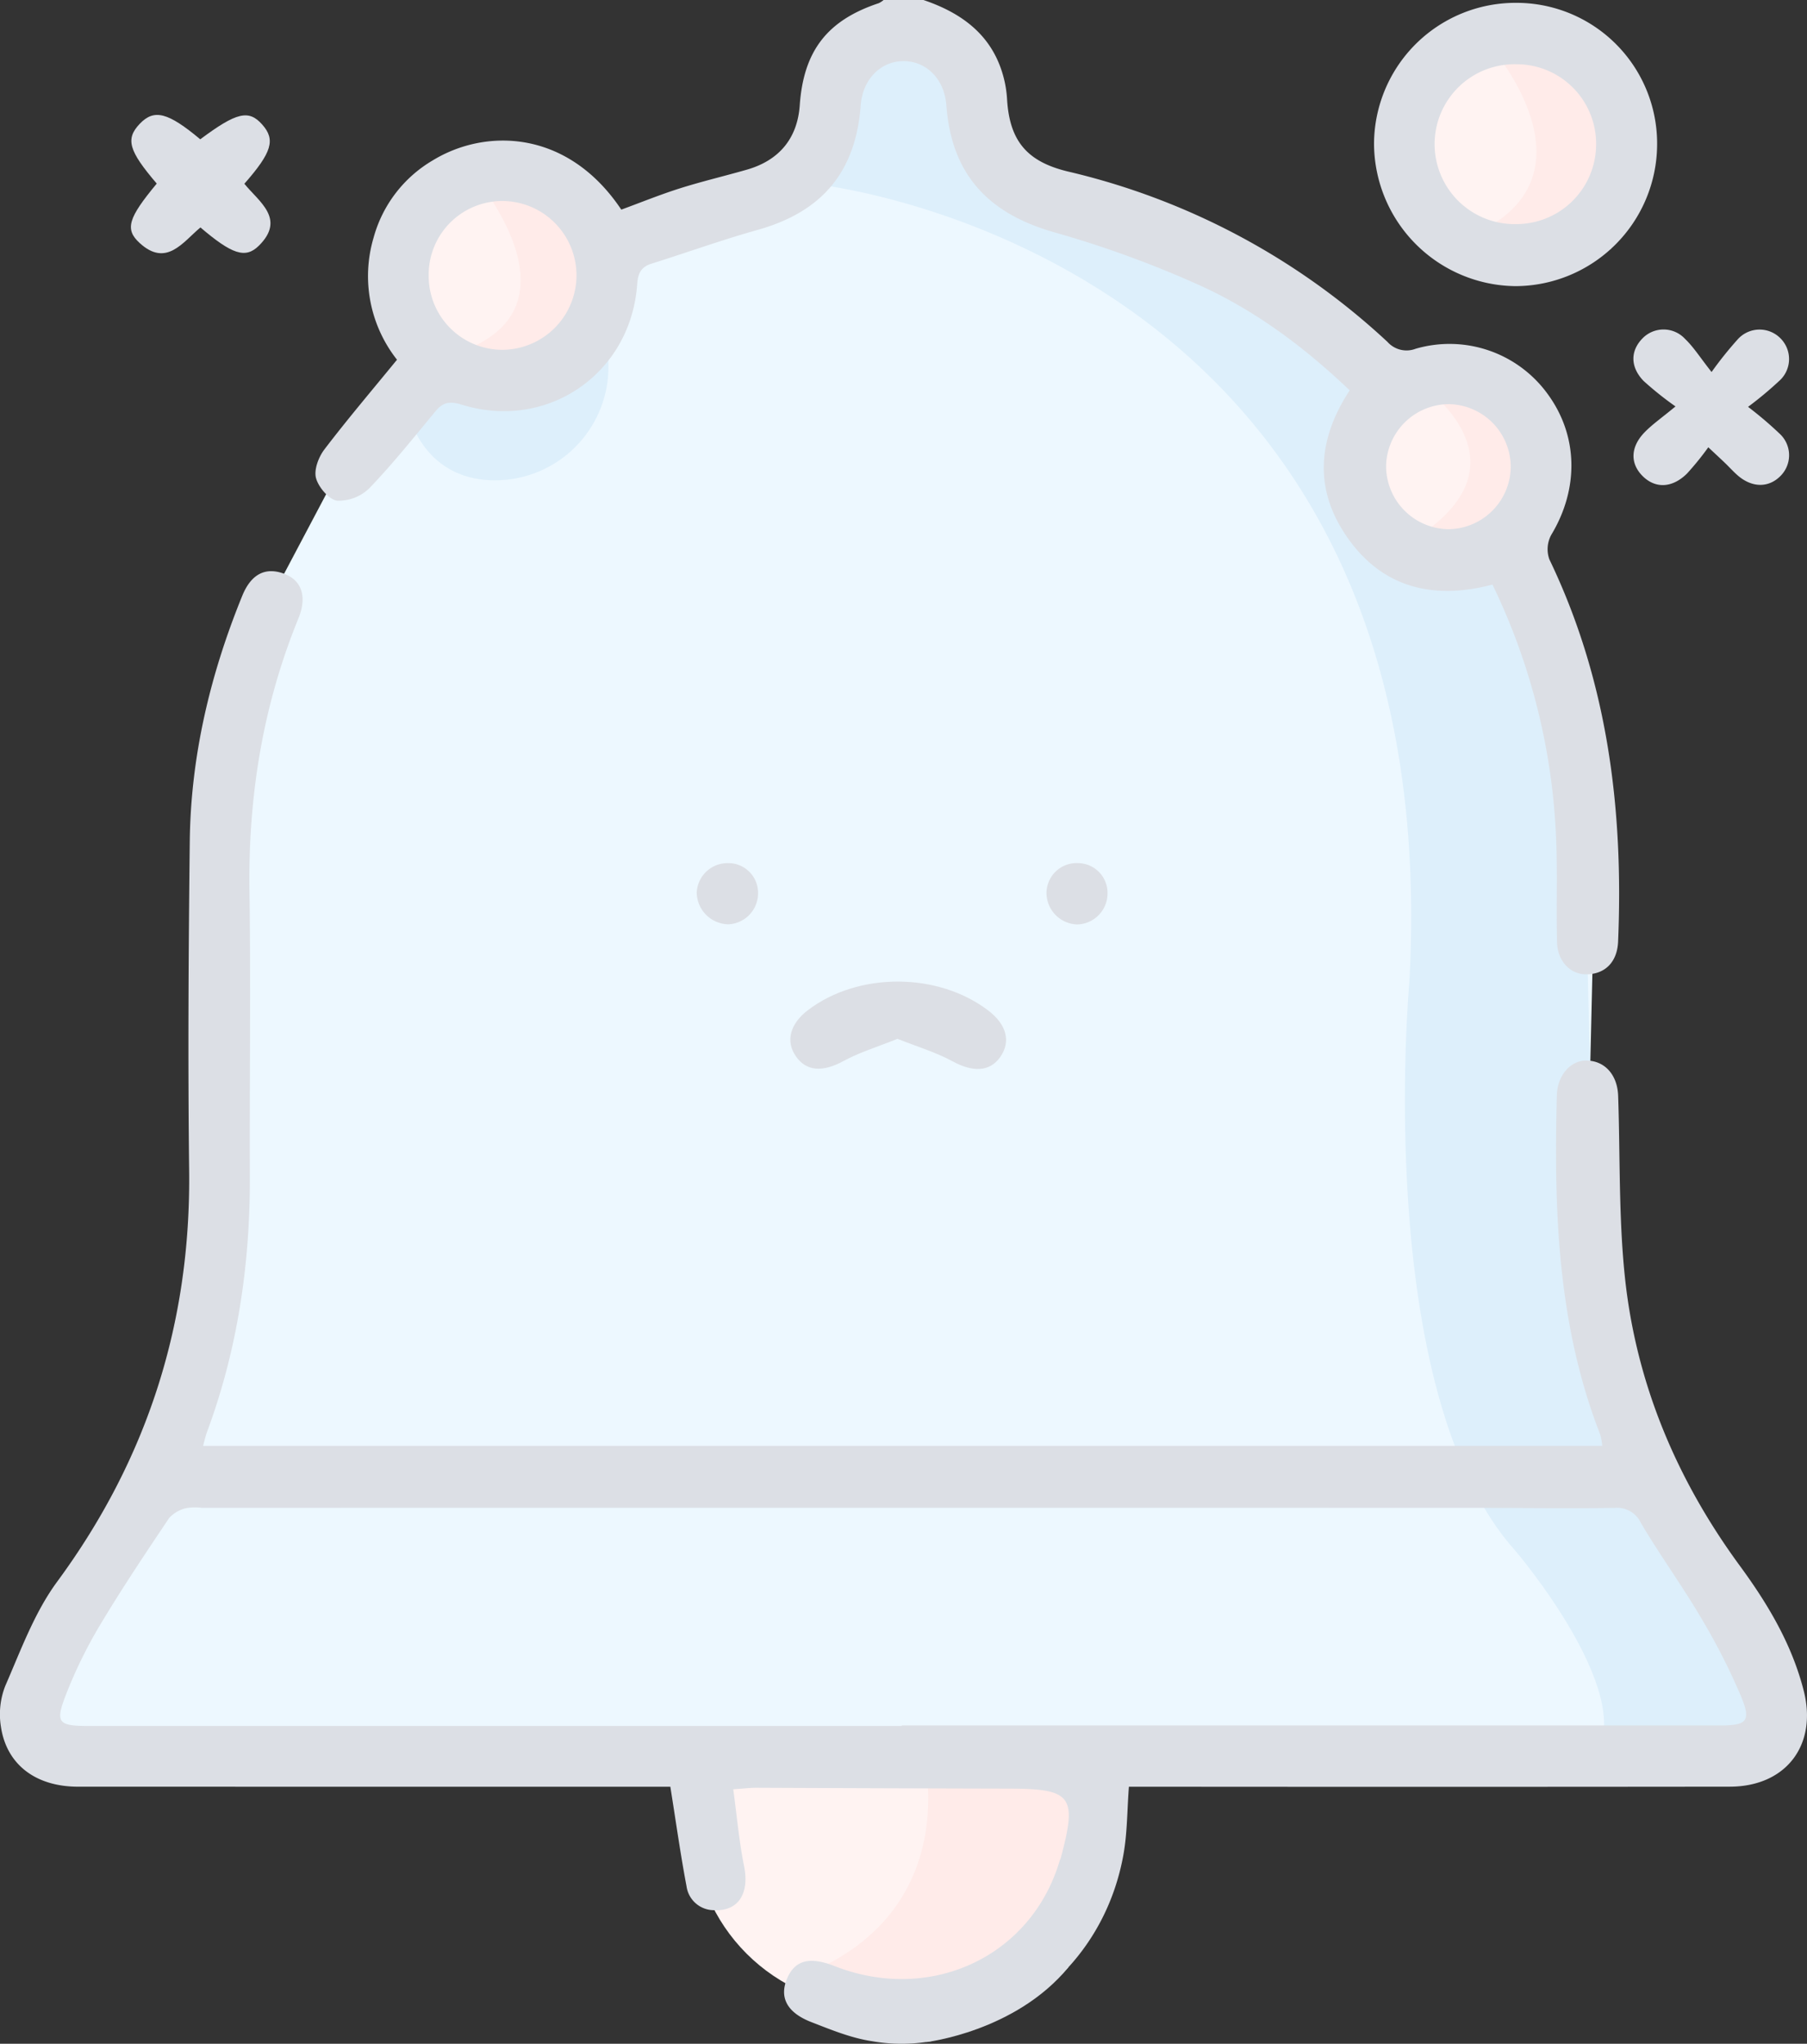 <svg xmlns="http://www.w3.org/2000/svg" width="340.058" height="384.496" viewBox="0 0 340.058 384.496">
  <rect x="0" y="0" width="340.058" height="384.496" fill="#333333" stroke="none"/>
  <g id="Group_11940" data-name="Group 11940" transform="translate(-393 -1024)">
    <circle id="Ellipse_81" data-name="Ellipse 81" cx="18.598" cy="18.598" r="18.598" transform="translate(659.575 1032.584)" fill="#fff3f2"/>
    <circle id="Ellipse_82" data-name="Ellipse 82" cx="34.022" cy="34.022" r="34.022" transform="translate(523.529 1333.461)" fill="#fff3f2"/>
    <path id="Path_4682" data-name="Path 4682" d="M-659.061,329.362s8.665,31.571-24.961,43.078v5.142l15.755,2.77,15.1-3.165,12.8-10.682,8.163-14,1.978-19.624Z" transform="translate(1225.749 1024.054)" fill="#ffebe9"/>
    <path id="Path_4683" data-name="Path 4683" d="M-679.473,18.374l-4.54,14.242L-712.7,44.879l-45.1,27.3L-770.462,91.2l-8.822,16.679-13.727,41.836v72l-6.725,47.077-21.686,37.582-6.8,20.967,22.549,5.538,236.967-3.517h66.066l4.146-10.884-19.574-34.953-17.011-37.854,1.582-44.619,1.118-47.777-16.066-52.285L-576.9,67.529l-34.929-25.421-31.6-11.075-7.293-20.967-18.076-4.747Z" transform="translate(1225.749 1024.054)" fill="#edf8ff"/>
    <path id="Path_4684" data-name="Path 4684" d="M-552.088,8.879s21.7,24.876-4.352,35.605l8,5.142,18.788-2.806,6.051-17.567L-528.047,16l-10.59-10.681Z" transform="translate(1225.749 1024.054)" fill="#ffebe9"/>
    <path id="Path_4685" data-name="Path 4685" d="M-679.473,34.578S-560,46.626-567.516,184.61c0,0-7.121,77.06,19.978,107.126,0,0,22.609,26.506,15.161,38.374l9.564,2.769h23.34l3.408-8.225-8.08-20.564-25.789-45.98-3.561-57.058-.791-31.162-9.89-57.758L-578.2,65.753l-42.329-23.645L-648.22,27.129l-7.912-21.81h-17.406Z" transform="translate(1225.749 1024.054)" fill="#ddeffb"/>
    <circle id="Ellipse_83" data-name="Ellipse 83" cx="18.598" cy="18.598" r="18.598" transform="translate(644.376 1094.055)" fill="#fff3f2"/>
    <path id="Path_4686" data-name="Path 4686" d="M-568.7,69.8s28.483,16.616,0,32.835l8.532,4.76,9.58-4.011,10.569-11.79-4.154-15.027L-554.363,69.8Z" transform="translate(1225.749 1024.054)" fill="#ffebe9"/>
    <path id="Path_4687" data-name="Path 4687" d="M-718.242,68.947A21.362,21.362,0,0,0-739.6,47.584c-11.8,0-17.6,9.564-17.6,21.363s5.806,21.362,17.6,21.362A21.362,21.362,0,0,0-718.242,68.947Z" transform="translate(1225.749 1024.054)" fill="#ddeffb"/>
    <circle id="Ellipse_84" data-name="Ellipse 84" cx="18.598" cy="18.598" r="18.598" transform="translate(468.982 1055.082)" fill="#fff3f2"/>
    <path id="Path_4688" data-name="Path 4688" d="M-745.143,31.033s23.341,25.529,0,34.72V69.8l8.7,2.374,15.429-10.238,2.769-14.354-3.165-13.006-12.263-3.545Z" transform="translate(1225.749 1024.054)" fill="#ffebe9"/>
    <g id="Group_11939" data-name="Group 11939" transform="translate(1225.749 1024.054)">
      <path id="Path_4689" data-name="Path 4689" d="M-668.713,383.946c-3.92-.6-7.652-2.15-11.342-3.578-4.65-1.8-6.083-4.7-4.548-8.262,1.467-3.4,4.234-4.114,8.89-2.288,18.048,7.079,36.963-1.722,42.348-19.7.071-.239.2-.462.26-.7,3.1-11.566,2.05-12.95-9.707-12.978q-23.809-.055-47.619-.161c-1.1,0-2.195.137-4.327.28.686,5.032,1.1,9.811,2.04,14.483,1.025,5.084-1.061,8.477-5.585,8.267a5.213,5.213,0,0,1-5.249-4.505c-1.131-5.962-1.97-11.979-3.045-18.716h-3.467q-54,0-108-.01c-7.927-.005-13.426-4.12-14.507-11.248a14.656,14.656,0,0,1,.8-7.681c2.925-6.708,5.5-13.829,9.779-19.638,17.006-23.1,25.176-48.746,24.837-77.362-.245-20.621-.114-41.249.117-61.87.179-16.041,3.836-31.422,9.879-46.247,1.667-4.09,4.361-5.461,7.876-4.148,3.3,1.233,4.38,4.279,2.673,8.457-6.713,16.434-9.448,33.52-9.191,51.238.259,17.871.007,35.748.072,53.623.06,16.507-2.292,32.59-8.054,48.114-.294.792-.466,1.629-.748,2.636h263.3a11.628,11.628,0,0,0-.378-2.134c-8.03-20.592-8.732-42.123-8.16-63.808.1-3.727,2.537-6.505,5.439-6.541,3.5-.044,5.962,2.606,6.1,6.646.388,11.356.086,22.782,1.266,34.054,2.1,20.026,9.73,38.118,21.633,54.345,5.291,7.214,9.8,14.777,12.027,23.517,2.608,10.24-3.361,18.029-13.912,18.042q-51.747.059-103.5.015h-9.586c-.337,4.5-.3,8.635-1.007,12.64-3.148,17.878-16.549,31.16-34.513,34.535-.573.108-1.064.569-1.649.689A32.3,32.3,0,0,1-668.713,383.946Zm5.673-59.292v-.1q77.046,0,154.091,0c4.941,0,5.773-.833,3.846-5.472a120.6,120.6,0,0,0-7.612-14.919c-3.549-6.011-7.674-11.683-11.23-17.691a4.925,4.925,0,0,0-4.99-2.842c-9.246.114-18.495-.014-27.742-.015q-119.039-.008-238.076,0a9.957,9.957,0,0,0-2.98.061,6.239,6.239,0,0,0-3.186,1.858c-4.449,6.628-8.9,13.27-12.994,20.116a86.949,86.949,0,0,0-6.4,13.047c-2.1,5.384-1.5,5.957,4.309,5.957Q-739.524,324.656-663.04,324.654Z" fill="#dcdfe5"/>
      <path id="Path_4690" data-name="Path 4690" d="M-658.963-.054c7.644,2.585,13.418,7.039,15.277,15.364a21.2,21.2,0,0,1,.458,3.329c.472,7.81,3.737,11.72,11.456,13.574a132.534,132.534,0,0,1,60.136,32.06,4.8,4.8,0,0,0,5.286,1.288,22.805,22.805,0,0,1,24.912,8.59c5.706,7.847,5.835,17.769.617,26.422a5.672,5.672,0,0,0-.353,4.608c10.961,22.79,13.973,46.977,12.935,71.9-.162,3.889-2.49,6.181-6.074,6.164-2.922-.013-5.325-2.467-5.419-6.046-.174-6.621.109-13.258-.19-19.871a120.6,120.6,0,0,0-11.959-47.4c-11.321,2.971-21.022.535-27.666-9.386-5.979-8.928-5.109-18.162.793-27.159-8.575-8.177-17.9-15.131-28.538-19.9a197.251,197.251,0,0,0-26.99-9.815C-646.89,40.1-653.7,32.684-654.66,19.712c-.359-4.83-3.7-8.263-8.05-8.266-4.323,0-7.7,3.458-8.056,8.258C-671.7,32.3-678.04,39.8-690.181,43.2c-6.714,1.882-13.289,4.255-19.946,6.345-1.96.616-2.566,1.8-2.708,3.836-1.181,16.9-16.947,27.714-33.1,22.675-2.1-.657-3.433-.458-4.814,1.209-4.063,4.9-8.041,9.894-12.44,14.479a8.309,8.309,0,0,1-6.082,2.4c-1.552-.188-3.531-2.511-4.006-4.246-.428-1.567.479-3.962,1.574-5.4,4.306-5.652,8.919-11.071,13.665-16.877a25.414,25.414,0,0,1-4.4-22.98A24.284,24.284,0,0,1-751.3,30.113c9.959-6.083,25.383-5.82,35.473,9.272,3.606-1.321,7.262-2.81,11.013-4,4.161-1.315,8.42-2.315,12.617-3.519,6.117-1.753,9.517-5.929,9.951-12.11.721-10.245,5.179-16,14.875-19.214a4.215,4.215,0,0,0,.913-.6Zm-93.112,51.9a13.882,13.882,0,0,0,14.063,13.909,14.025,14.025,0,0,0,13.75-14.279A14,14,0,0,0-738.2,37.76,13.865,13.865,0,0,0-752.075,51.843Zm203.632,35.931a11.84,11.84,0,0,0-11.591-11.8A11.876,11.876,0,0,0-571.9,87.509,11.881,11.881,0,0,0-560.111,99.5,11.84,11.84,0,0,0-548.443,87.774Z" fill="#dcdfe5"/>
      <path id="Path_4691" data-name="Path 4691" d="M-547.3.481A26.471,26.471,0,0,1-520.9,27.36a26.746,26.746,0,0,1-26.613,26.418,26.911,26.911,0,0,1-26.658-26.822A26.63,26.63,0,0,1-547.3.481Zm-.141,11.551a15.032,15.032,0,0,0-15.33,15A15.053,15.053,0,0,0-547.5,42.107a15.017,15.017,0,0,0,15.121-14.838A14.965,14.965,0,0,0-547.444,12.032Z" fill="#dcdfe5"/>
      <path id="Path_4692" data-name="Path 4692" d="M-503.783,76.488a70.249,70.249,0,0,1,6.1,5.2,5.506,5.506,0,0,1,.045,7.758c-2.209,2.285-5.34,2.3-8.042-.015-.85-.728-1.6-1.574-2.408-2.353s-1.619-1.522-3.178-2.984a54.079,54.079,0,0,1-4.034,4.971c-2.781,2.723-5.925,2.806-8.294.475-2.4-2.366-2.363-5.481.34-8.266,1.458-1.5,3.213-2.711,5.816-4.866a62.008,62.008,0,0,1-6.012-4.8c-2.539-2.644-2.487-5.664-.2-8a5.519,5.519,0,0,1,8.026.112c1.6,1.526,2.8,3.461,4.974,6.214A70.035,70.035,0,0,1-505.65,63.7a5.523,5.523,0,0,1,8.017-.053A5.5,5.5,0,0,1-497.7,71.4,68.717,68.717,0,0,1-503.783,76.488Z" fill="#dcdfe5"/>
      <path id="Path_4693" data-name="Path 4693" d="M-803.252,34.485c-5.314-6.212-5.911-8.406-3.185-11.26,2.7-2.821,5.293-2.152,11.375,2.929,6.844-5.1,9.136-5.641,11.68-2.753,2.5,2.836,1.822,5.193-3.38,11.116,2.7,3.358,7.855,6.578,2.724,11.659-2.527,2.5-5.074,1.6-10.991-3.44-3.3,2.738-6.4,7.547-11.446,2.923C-809.317,43.055-808.589,40.924-803.252,34.485Z" fill="#dcdfe5"/>
      <path id="Path_4694" data-name="Path 4694" d="M-663.85,195.382c-3.681,1.481-7.122,2.517-10.212,4.2-3.785,2.058-6.912,1.981-8.916-.919-1.964-2.84-1.1-6.122,2.3-8.7,9.485-7.193,24.512-7.131,33.969.14,3.413,2.623,4.219,5.821,2.194,8.7-1.995,2.833-5.2,2.856-8.944.822C-656.655,197.889-660.216,196.832-663.85,195.382Z" fill="#dcdfe5"/>
      <path id="Path_4695" data-name="Path 4695" d="M-624.324,168.1a5.842,5.842,0,0,1-5.69,5.76,5.948,5.948,0,0,1-5.793-6.079,5.667,5.667,0,0,1,5.912-5.458A5.609,5.609,0,0,1-624.324,168.1Z" fill="#dcdfe5"/>
      <path id="Path_4696" data-name="Path 4696" d="M-690.093,168.026a5.826,5.826,0,0,1-5.624,5.807,6.057,6.057,0,0,1-5.916-5.991,5.807,5.807,0,0,1,5.9-5.515A5.578,5.578,0,0,1-690.093,168.026Z" fill="#dcdfe5"/>
    </g>
    <path id="Path_4697" data-name="Path 4697" d="M-652.571,375.11l-5.842,9.009s16.718-1.927,26.733-14.073l-3.386-.376Z" transform="translate(1225.749 1024.054)" fill="#dcdfe5"/>
  </g>
</svg>
